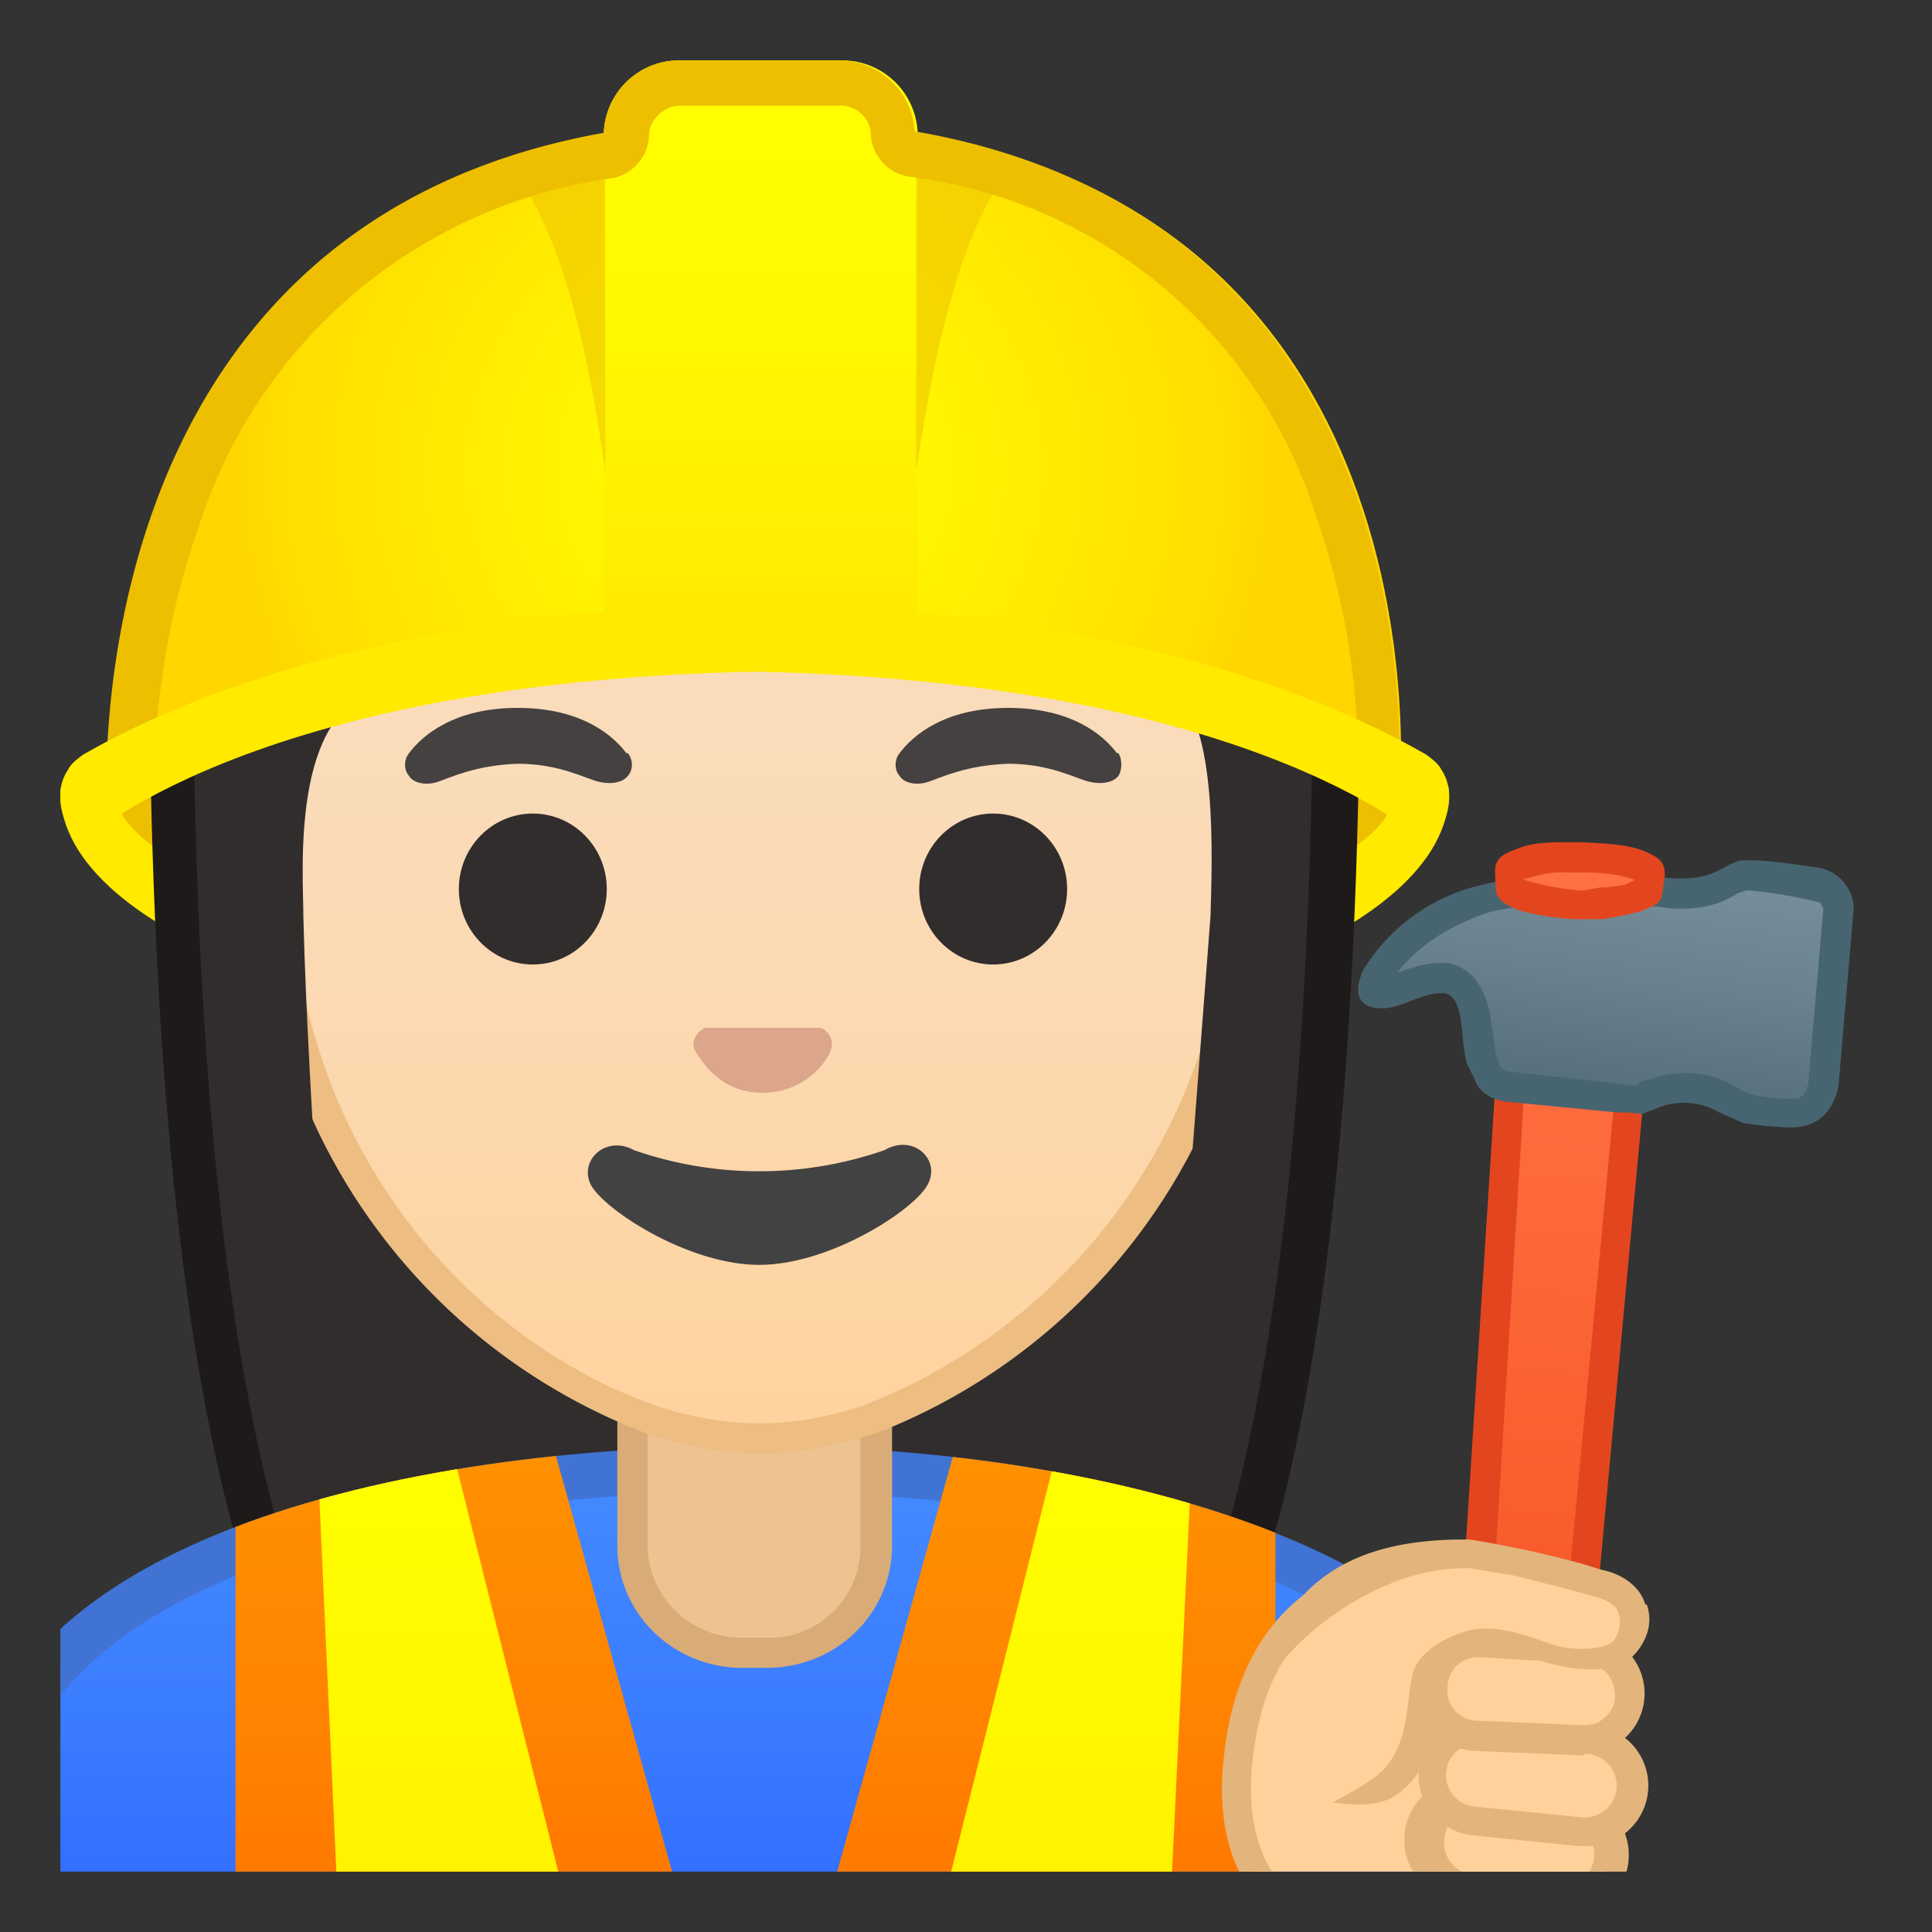 <svg viewBox="0 0 128 128" xmlns="http://www.w3.org/2000/svg" xmlns:xlink="http://www.w3.org/1999/xlink"><rect x="0" y="0" width="128" height="128" fill="#333333" stroke="none"/><defs><path id="a" d="M4 4h120v120H4z"/></defs><clipPath id="b"><use xlink:href="#a"/></clipPath><path d="M4 52.5c0 9.3 20.6 17 46 17s46-7.6 46-17-92-9.3-92 0z" clip-path="url(#b)" fill="#FFEA00"/><path d="M91.4 52.5c-8.1-5.3-19.6-9.7-41.4-9.7-21.9 0-33.3 4.4-41.4 9.7-.6.4-.8 1.2-.3 1.8C12.7 60 31.8 65.9 50 65.9c18.2 0 38-6.6 41.7-11.6.4-.6.3-1.4-.3-1.8z" clip-path="url(#b)" fill="#EDBF00"/><g clip-path="url(#b)"><defs><path id="c" d="M9.3 33.2h81.8v100.5H9.3z"/></defs><clipPath id="d"><use xlink:href="#c"/></clipPath><g clip-path="url(#d)"><radialGradient id="e" cx="-55.5" cy="-131.9" r="57.9" gradientTransform="matrix(.826 0 0 .826 96 101.3)" gradientUnits="userSpaceOnUse"><stop stop-color="#454140" offset="0"/><stop stop-color="#312D2D" offset="1"/></radialGradient><path d="M33 119.8s-6.8-.3-10.2-5c-7.4-10.3-11.4-35.9-11.4-72 0-1.8.3-16.5 10.7-27a38.7 38.7 0 0 1 28.5-10c12 0 21.5 3.4 28 10 9.8 10 10 24.2 10 27 0 36.2-4 61.8-11.4 72-3.3 4.6-9.8 5.1-10.3 5.1H33z" fill="url(#e)"/><path d="M50.6 7.2c11.6 0 20.7 3.2 27 9.6A38.5 38.5 0 0 1 87 42.6v.1c0 36-4 61.2-11.1 71.2-2.9 3.9-8.6 4.4-9.1 4.4H33c-.6 0-6.2-.5-9-4.4-7.3-10-11.2-35.3-11.2-71.2 0-.6 0-15.6 10.2-25.8a37.3 37.3 0 0 1 27.5-9.7m0-3C9.6 4.2 9.9 42 9.9 42.7c0 24.6 1.9 59.3 11.7 73 3.9 5.3 11.4 5.6 11.4 5.6h34s7.5-.3 11.4-5.7c9.8-13.6 11.7-48.3 11.7-72.9 0-.6 1.5-38.5-39.5-38.5z" fill="#1F1A1A"/></g></g><g clip-path="url(#b)"><linearGradient id="f" x1="50" x2="50" y1="97.3" y2="136.1" gradientUnits="userSpaceOnUse"><stop stop-color="#448AFF" offset="0"/><stop stop-color="#3B7DFF" offset=".4"/><stop stop-color="#2962FF" offset="1"/></linearGradient><path d="M-.5 136v-15.2c0-16.2 25.4-23.5 50.5-23.6h.1c25 0 50.4 8.1 50.4 23.6v15.3H-.5z" fill="url(#f)"/><path d="M50.1 98.8c13 0 25.5 2.2 34.4 6 6.6 2.8 14.5 7.9 14.5 16v13.8H1v-13.8c0-15.2 24.6-22 49-22h.1m0-3H50c-25.5 0-52 7.2-52 25v16.8h104v-16.8c0-16.7-26.3-25-51.9-25z" fill="#4073D4"/></g><g clip-path="url(#b)"><path d="M49.2 109.5c-4 0-7.3-3.2-7.3-7.1v-9h16.2v9c0 4-3.3 7.1-7.3 7.1h-1.6z" fill="#EDC391"/><path d="M57 94.4v8a6 6 0 0 1-6.2 6.1h-1.6a6.2 6.2 0 0 1-6.3-6.1v-8h14.2m2-2H40.9v10c0 4.5 3.7 8.1 8.3 8.1h1.6c4.6 0 8.3-3.6 8.3-8.1v-10z" fill="#D9AC77"/></g><g clip-path="url(#b)"><defs><path id="g" d="M-2 120.8v16.8h104v-16.8c0-16.8-26.4-25-52-25-25.5 0-52 7.2-52 25z"/></defs><clipPath id="h"><use xlink:href="#g"/></clipPath><g clip-path="url(#h)"><linearGradient id="i" x1="31.9" x2="31.9" y1="95.9" y2="136.9" gradientUnits="userSpaceOnUse"><stop stop-color="#FF9100" offset="0"/><stop stop-color="#FF8400" offset=".4"/><stop stop-color="#FF6D00" offset="1"/></linearGradient><path d="M15.6 100.5v37h32.7L36.2 94.2a66 66 0 0 0-20.7 6.4z" fill="url(#i)"/><linearGradient id="j" x1="30.8" x2="30.8" y1="96" y2="137.6" gradientUnits="userSpaceOnUse"><stop stop-color="#ff0" offset="0"/><stop stop-color="#FFF200" offset=".7"/><stop stop-color="#FFEA00" offset="1"/></linearGradient><path d="M21.1 98l1.8 39.6h17.5L29.8 95.4c-3 .7-6 1.6-8.7 2.6z" fill="url(#j)"/><linearGradient id="k" x1="58.2" x2="58.2" y1="95.9" y2="136.9" gradientTransform="matrix(-1 0 0 1 126.2 0)" gradientUnits="userSpaceOnUse"><stop stop-color="#FF9100" offset="0"/><stop stop-color="#FF8400" offset=".4"/><stop stop-color="#FF6D00" offset="1"/></linearGradient><path d="M84.5 100.5v37H51.7l12.1-43.4a66 66 0 0 1 20.7 6.4z" fill="url(#k)"/><linearGradient id="l" x1="57" x2="57" y1="96" y2="137.6" gradientTransform="matrix(-1 0 0 1 126.2 0)" gradientUnits="userSpaceOnUse"><stop stop-color="#ff0" offset="0"/><stop stop-color="#FFF200" offset=".7"/><stop stop-color="#FFEA00" offset="1"/></linearGradient><path d="M78.9 98L77 137.6H59.6l10.6-42.2c3 .7 6 1.6 8.7 2.6z" fill="url(#l)"/></g></g><g clip-path="url(#b)"><defs><path id="m" d="M10.4 14.8h85.4v106.6H10.4z"/></defs><clipPath id="n"><use xlink:href="#m"/></clipPath><g clip-path="url(#n)"><linearGradient id="o" x1="50.3" x2="50.3" y1="94.8" y2="17.9" gradientUnits="userSpaceOnUse"><stop stop-color="#FFD29C" offset="0"/><stop stop-color="#FFD39E" offset="0"/><stop stop-color="#FCD8AF" offset=".3"/><stop stop-color="#FADCBA" offset=".6"/><stop stop-color="#F9DDBD" offset="1"/></linearGradient><path d="M50.3 95.3c-2.3 0-4.9-.5-7.5-1.4A38.7 38.7 0 0 1 18.1 56c0-28.7 17.3-38.9 32.1-38.9s32.1 10.2 32.1 39a38.6 38.6 0 0 1-24.6 37.8 21 21 0 0 1-7.5 1.4z" fill="url(#o)"/><path d="M50.3 18.1A29 29 0 0 1 72 27.3 41.3 41.3 0 0 1 81.4 56a38 38 0 0 1-23.9 37c-2.5.9-5 1.3-7.2 1.3s-4.7-.4-7.2-1.3c-11-4-24-16-24-37 0-12 3.4-22 9.7-28.8a29 29 0 0 1 21.5-9.1m0-2c-17.2 0-33.1 12.8-33.1 40a39.8 39.8 0 0 0 25.2 38.7 24 24 0 0 0 8 1.5c2.3 0 5-.5 7.8-1.4A39.8 39.8 0 0 0 83.4 56c0-27.1-15.9-39.9-33-39.9z" fill="#EDBD82"/><defs><path id="p" d="M16.4 89L15 37.4c0-17 15.8-29.9 32.7-29.9h5c17 0 32.5 13 32.5 29.9l-1.5 51.1-67.2.3z"/></defs><clipPath id="q"><use xlink:href="#p"/></clipPath><g clip-path="url(#q)"><radialGradient id="r" cx="-65.9" cy="-123.1" r="48.2" gradientTransform="matrix(.796 0 0 .796 102.5 97.6)" gradientUnits="userSpaceOnUse"><stop stop-color="#454140" offset="0"/><stop stop-color="#312D2D" offset="1"/></radialGradient><path d="M87.9 42.7S88.9 7.1 50 7.1 12 42.7 12 42.7s.3 45.5 3.2 51.4 7.2 5.7 7.2 5.7-2-26.5-2.3-39c0-3-.9-13.8 5.2-15.1 22.4-5 35-16.9 35-16.9C63.7 36 74 43 77.7 45.7c3 2.1 2.6 11.2 2.5 15l-3 39s4.7.4 7.6-5.6c3-6 3-51.4 3-51.4z" fill="url(#r)"/></g><path d="M54.4 68.1h-7.7c-.6.3-1 1-.6 1.6s1.6 2.7 4.4 2.7 4.2-2 4.5-2.7c.3-.7 0-1.3-.6-1.6z" fill="#DBA689"/><ellipse cx="35.3" cy="58.9" rx="4.9" ry="5" fill="#312D2D"/><ellipse cx="65.8" cy="58.9" rx="4.9" ry="5" fill="#312D2D"/><radialGradient id="s" cx="34.3" cy="49.4" r="5.6" gradientUnits="userSpaceOnUse"><stop stop-color="#454140" offset=".1"/><stop stop-color="#454140" offset="1"/></radialGradient><path d="M41.5 49.9c-.9-1.2-3-3-7.2-3s-6.3 1.8-7.2 3c-.4.5-.3 1.2 0 1.5.2.4 1 .7 1.9.4s2.5-1.1 5.3-1.2c2.8 0 4.5 1 5.4 1.2s1.6 0 1.9-.4c.3-.3.4-1 0-1.5z" fill="url(#s)"/><radialGradient id="t" cx="66.8" cy="49.4" r="5.6" gradientUnits="userSpaceOnUse"><stop stop-color="#454140" offset=".1"/><stop stop-color="#454140" offset="1"/></radialGradient><path d="M74 49.9c-.9-1.2-3-3-7.2-3s-6.3 1.8-7.2 3c-.4.5-.3 1.2 0 1.5.2.4 1 .7 1.9.4s2.5-1.1 5.3-1.2c2.8 0 4.5 1 5.4 1.2s1.6 0 1.9-.4c.2-.3.3-1 0-1.5z" fill="url(#t)"/><path d="M58.6 76.2a25.3 25.3 0 0 1-16.6 0c-1.8-1-3.6.6-2.9 2.2.7 1.6 6.4 5.4 11.2 5.4s10.5-3.8 11.2-5.4c.8-1.6-1-3.3-2.9-2.2z" fill="#424242"/></g></g><g clip-path="url(#b)"><radialGradient id="u" cx="50" cy="31.7" r="34.6" gradientTransform="scale(1 .981)" gradientUnits="userSpaceOnUse"><stop stop-color="#ff0" offset="0"/><stop stop-color="#FFF600" offset=".3"/><stop stop-color="#FFDE00" offset=".9"/><stop stop-color="#FFD600" offset="1"/></radialGradient><path d="M50.4 8C3.7 8 7.2 54.3 7.2 54.3s12.2-10.8 43.5-10.8 42 9.7 42 9.7S97.3 8 50.5 8z" fill="url(#u)"/><linearGradient id="v" x1="50.3" x2="50.3" y1="4.7" y2="41.8" gradientUnits="userSpaceOnUse"><stop stop-color="#ff0" offset="0"/><stop stop-color="#FFF900" offset=".4"/><stop stop-color="#FFEA00" offset="1"/></linearGradient><path d="M60.7 42.1H40v-33A5 5 0 0 1 45 4h10.8a5 5 0 0 1 5 5v33.1z" fill="url(#v)"/><defs><path id="w" d="M50.4 8C3.7 8 7.2 54.3 7.2 54.3s12.2-10.8 43.5-10.8 42 9.7 42 9.7S97.3 8 50.5 8z"/></defs><clipPath id="x"><use xlink:href="#w"/></clipPath><path d="M33.1 10.2l7-2.3v23.3c-1.4-10-3.5-17.3-7-21zm34.6 0l-7-2.3v23.3c1.5-10 3.5-17.3 7-21z" clip-path="url(#x)" fill="#EDBF00" opacity=".5"/><path d="M55.6 7a2 2 0 0 1 2.1 2 3 3 0 0 0 2.5 2.7 32.5 32.5 0 0 1 27 22.5A49.7 49.7 0 0 1 89.9 48a86 86 0 0 0-39.1-7.4c-21.2 0-34 4.8-40.5 8.2.3-3.6 1-8.7 2.9-14a33.6 33.6 0 0 1 27.4-23A3 3 0 0 0 43 8.9C43 8 44 7 45 7h10.6m0-3H45a5 5 0 0 0-5 4.8C4.1 15.2 7.1 54.3 7.1 54.3s12.2-10.8 43.5-10.8 42 9.8 42 9.8 3.8-38.4-32-44.6a5 5 0 0 0-5-4.7z" fill="#EDBF00"/><path d="M95.5 51c-.2-.4-.6-.7-1-1C76.4 39.6 50 40 50 40s-26.4-.4-44.5 10c-.4.3-.8.6-1 1-.6.9-1 2.6.7 5 0 0 11-10.8 44.8-11.5 33.8.7 44.8 11.6 44.8 11.6 1.7-2.5 1.3-4.2.7-5.1z" fill="#FFEA00"/></g><g clip-path="url(#b)"><linearGradient id="y" x1="107.7" x2="98.6" y1="58" y2="120" gradientTransform="rotate(-5.1 111.5 93)" gradientUnits="userSpaceOnUse"><stop stop-color="#FF7043" offset="0"/><stop stop-color="#FD6A3C" offset=".3"/><stop stop-color="#F75928" offset=".8"/><stop stop-color="#F4511E" offset="1"/></linearGradient><path d="M99.7 132.2h-.4c-1.1 0-2.2-.5-2.7-1l-.3-.7 3.8-59.6 8 .6-5.6 59.4c0 .7-1.2 1.3-2.8 1.3z" fill="url(#y)"/><path d="M101 72l6 .4-5.5 58.3c-.2.2-.8.6-1.8.6h-.3c-1.2-.1-1.9-.6-2-.8L101 72m-1.8-2.1l-3.9 60.6c0 1.3 1.7 2.6 4 2.7h.4c2 0 3.7-1 3.8-2.2l5.6-60.5-10-.6z" fill="#E3461E"/><linearGradient id="z" x1="110.9" x2="106.2" y1="56" y2="76" gradientTransform="rotate(-5.1 111.5 93)" gradientUnits="userSpaceOnUse"><stop stop-color="#78909C" offset="0"/><stop stop-color="#6A828E" offset=".4"/><stop stop-color="#546E7A" offset=".8"/><stop stop-color="#546E7A" offset="1"/></linearGradient><path d="M118.8 73.8c-.3 0-1.6 0-3-.3a5 5 0 0 1-1.4-.6 5.5 5.5 0 0 0-4.7-.5 9 9 0 0 0-1 .5h-.9l-.6-.1-7.3-.7c-.6 0-1.1-.4-1.4-.9l-.3-.9a4 4 0 0 1-.3-1.7c-.2-1.5-.4-3.3-2-3.7h-.5a7 7 0 0 0-2.4.6c-.5.1-1 .4-1.4.4l-.7-.1.3-1c.2-.3 2-3.7 7.4-5.2 1.8-.5 4-.7 6.4-.7 2.3 0 4.2.2 5.3.3l.7.1h.5a6 6 0 0 0 3.2-.8l.9-.4h.4c1.5 0 4.3.5 4.3.5.6 0 1 .4 1.1.6.3.3.4.7.4 1l-1 11.8c-.3 1.1-.9 1.7-2 1.8z" fill="url(#z)"/><path d="M116 59a32.2 32.2 0 0 1 4.6.8l.2.4-1 11.6c-.2.8-.5 1-1 1-.4 0-1.6 0-2.8-.3a4 4 0 0 1-1-.5 6.5 6.5 0 0 0-5.6-.5c-.4 0-.7.2-1 .4h-.5l-.5-.1h-.1L100 71c-.3 0-.5-.2-.6-.3l-.3-.8-.2-1.5c-.2-1.5-.5-4-2.9-4.6h-.6c-1 0-1.8.3-2.7.6h-.1c1-1.3 3-3 6.2-4 1.8-.4 3.8-.6 6.1-.6s4.2.2 5.2.3l.8.1h.6c1.8 0 3-.6 3.6-1l.6-.2h.3m0-2h-.7c-1.1.3-1.7 1.2-3.8 1.2h-.5c-.6 0-3-.4-6-.4a26 26 0 0 0-6.7.8 12.4 12.4 0 0 0-8 5.7c-1 2.3.6 2.5 1.2 2.5h.2c1 0 2.6-1 3.7-1h.3c1.4.3 1 3 1.5 4.7l.5 1c.3.9 1.2 1.4 2.2 1.5l7.2.7h.7l1 .1 1.3-.5a4.6 4.6 0 0 1 3.8.4l1.6.7c1.8.3 3.3.3 3.3.3 1.7-.1 2.6-1 3-2.7l1-11.7c.1-1.2-.9-2.6-2.3-2.8 0 0-3-.5-4.5-.5z" fill="#476570"/><linearGradient id="A" x1="103.6" x2="92.8" y1="53.2" y2="103.9" gradientTransform="rotate(-4.6 171.4 43.2)" gradientUnits="userSpaceOnUse"><stop stop-color="#FF7043" offset="0"/><stop stop-color="#FD6A3C" offset=".3"/><stop stop-color="#F75928" offset=".8"/><stop stop-color="#F4511E" offset="1"/></linearGradient><path d="M104.7 60a18.8 18.8 0 0 1-4.4-.9l-.2-.3v-1.2c0-.1 0-.2.8-.4.8-.3 1.8-.4 3-.4h.9c1.4 0 3 .1 4.2.7.3.1.3.1.3.5 0 .3 0 .7-.2 1l-.2.2h-.2c-.2.2-.4.2-.7.3l-.5.2-1 .1h-.4l-1.2.2h-.2z" fill="url(#A)"/><path d="M104 57.8h.8c1.2 0 2.5.1 3.5.5l-.6.3-.5.1-.9.1h-.3l-1.1.2h-.2a18 18 0 0 1-3.7-.7v-.1h.2a7 7 0 0 1 2.7-.4m0-2c-1.1 0-2.3 0-3.3.4-.8.3-1.3.5-1.5 1.1-.1.5 0 1 0 1.6 0 .4.3.8.7 1 .5.3 1 .5 1.6.6 1 .2 2.1.4 3.2.4h1.6l1.6-.3c.4-.1 1-.2 1.3-.4.5-.2.8-.3 1-.8l.2-1.4c0-.6-.1-1-.9-1.4-1.3-.7-3-.7-4.6-.8h-.9z" fill="#E3461E"/></g><g clip-path="url(#b)"><path d="M100.8 129.8l-8-.3c-7-.7-11.7-4.7-10.8-13 2-18.2 21.9-12.3 23.7-6.4 2.7 8.8-1.8 20-4.9 19.7z" fill="#FFD29C"/><path d="M101 130.8h-.3l-8-.3c-4-.4-7.3-2-9.3-4.4-2-2.5-2.8-5.8-2.3-9.8.8-7.6 5-12.3 11.5-13 5.9-.5 12.8 2.7 14 6.5 2.3 7.4-.3 16.1-3 19.3-1 1.4-2 1.7-2.7 1.7zm-7-25.6l-1.2.1c-3.3.3-8.8 2.2-9.8 11.2-.4 3.5.2 6.3 1.9 8.4 1.7 2 4.4 3.3 8 3.7l8 .2c.2 0 .7-.2 1.3-.9a22 22 0 0 0 2.5-17.5c-.7-2.5-5.7-5.2-10.7-5.2z" fill="#E3B57C"/><path d="M93.5 126c-.3 1.7.9 3.3 2.6 3.6l4.3.7a3.1 3.1 0 0 0 1-6.2l-4.3-.7c-1.7-.3-3.3.9-3.6 2.6z" fill="#FFD29C"/><path d="M101 131.1h-.7l-4.3-.7a4 4 0 0 1 1.2-7.8l4.3.7a4 4 0 0 1 3.3 4.5 4 4 0 0 1-3.9 3.3zm-6.7-5c-.2 1.3.7 2.4 2 2.6l4.3.7a2.3 2.3 0 1 0 .7-4.5l-4.4-.7c-1.2-.2-2.4.7-2.6 2z" fill="#E3B57C"/><path d="M94.7 121.5c-.3 1.8 1 3.4 2.6 3.6l5.7.9c1.7.3 3.3-1 3.6-2.6.2-1.7-1-3.3-2.6-3.6l-5.7-.9c-1.7-.2-3.3 1-3.6 2.6z" fill="#FFD29C"/><path d="M103.5 127h-.6l-5.7-1a4.1 4.1 0 1 1 1.2-8l5.7.8a4 4 0 0 1-.6 8.2zm-7.8-5.3c-.2 1.2.6 2.3 1.8 2.5l5.7.8a2.2 2.2 0 0 0 2.4-1.8 2.2 2.2 0 0 0-1.8-2.5l-5.7-.8c-1.1-.2-2.2.6-2.4 1.8z" fill="#E3B57C"/><path d="M95 117.3a3 3 0 0 0 2.7 3.3l7 .7a3 3 0 1 0 .6-6l-7-.8a3 3 0 0 0-3.3 2.8z" fill="#FFD29C"/><path d="M105 122.3h-.5l-6.9-.7a4 4 0 1 1 .8-8l7 .7a4 4 0 0 1-.4 8zm-7-6.8a2.1 2.1 0 0 0-.2 4.2l7 .7a2.1 2.1 0 1 0 .4-4.2l-7-.7H98zm-3 1.8z" fill="#E3B57C"/><path d="M94.9 111.8a3 3 0 0 0 3 3.2l6.9.3a3 3 0 0 0 .3-6.1l-7-.3a3 3 0 0 0-3.2 2.9z" fill="#FFD29C"/><path d="M105 116.3h-.3l-7-.3a4 4 0 0 1-3.8-4.3 4 4 0 0 1 4.2-3.8l7 .3a4 4 0 0 1 2.5 7 4 4 0 0 1-2.7 1zm-9.1-4.5a2 2 0 0 0 2 2.2l7 .3c.5 0 1-.1 1.4-.5.5-.4.7-.9.7-1.4 0-1.2-.8-2.2-2-2.2l-7-.4a2 2 0 0 0-2.1 2z" fill="#E3B57C"/><path d="M105.6 105c-.8-.3-3.5-1.1-5.3-1.5a24 24 0 0 0-3-.5c-2.3 0-9.2 2.5-10.8 4-.8.9-5.8 12.2 4 10.4 4.1-.5 3-5.4 4.4-6.8 1-1 2.7-2.6 7.6-.9 1.4.5 3.8.5 4.6-.6 1.6-1.8.7-3.6-1.5-4.2z" fill="#FFD29C"/><path d="M109 106.3c-.3-1.1-1.4-2-2.9-2.3l-1.3-.4a71 71 0 0 0-7.4-1.6c-6.6-.1-9.7 2-11.6 4.3-1.3 1.5-1 4-.7 3.6a19 19 0 0 1 6.6-4.8 13 13 0 0 1 5.7-1.2l3 .5 3.9 1 1.4.4c.8.2 1.4.6 1.5 1a2 2 0 0 1-.3 1.9c-.5.6-2.6.7-3.9.3-1.8-.6-3.7-1.4-5.6-1-1.5.4-3.2 1.3-3.7 2.6-.6 1.4-.1 4.8-2.2 6.8-1 .9-3.2 2-3.2 2s2.5.5 3.9-.3c2-1.1 2.9-3.6 3.3-5.7.2-.9.1-2.5.4-2.7.9-.9 1.9-2.1 6.4-.6 1.6.5 4.7 1 6-.5.9-1 1.2-2.2.8-3.3z" fill="#E3B57C"/></g></svg>